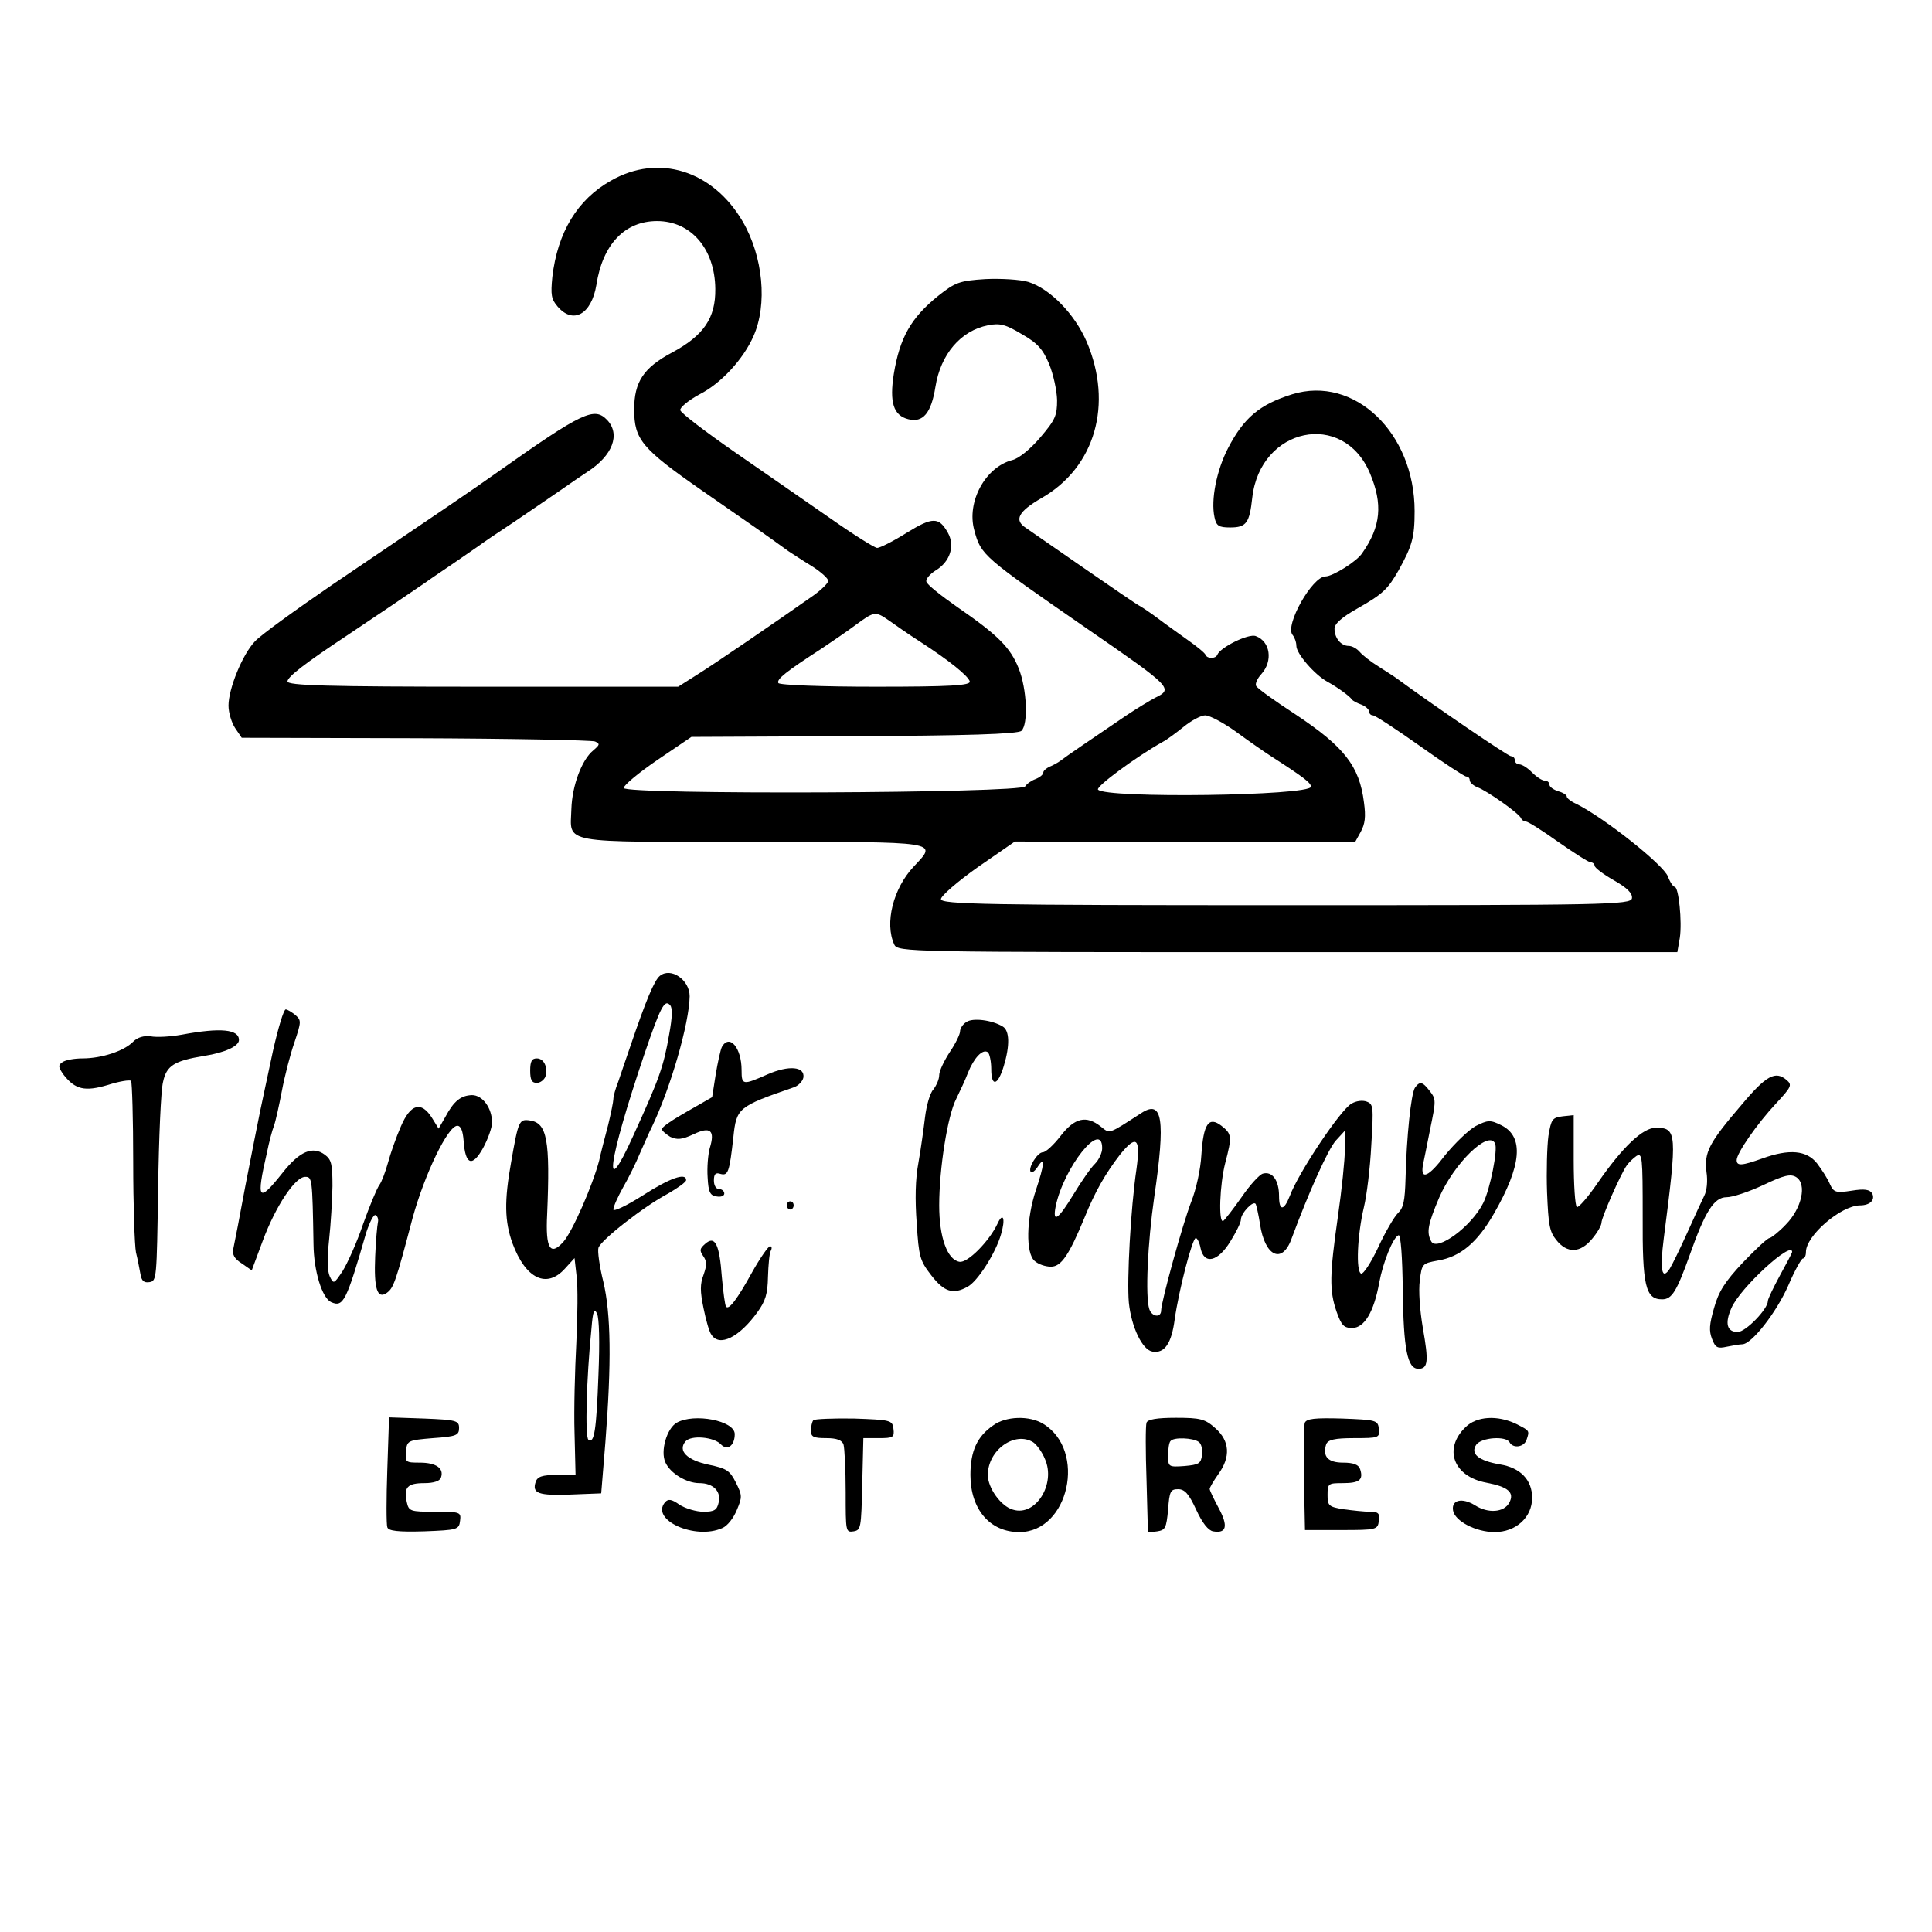 <?xml version="1.0" encoding="utf-8"?>
<svg viewBox="1.407 6.55 500 500" xmlns="http://www.w3.org/2000/svg">
  <g id="surface1" transform="matrix(6.135, 0, 0, 7.213, -107.236, -11.267)" style="">
    <path style=" stroke:none;fill-rule:nonzero;fill:rgb(0%,0%,0%);fill-opacity:1;" d="M 43.48 8.953 C 42.062 9.629 41.227 10.812 41.008 12.41 C 40.934 13.055 40.965 13.203 41.227 13.465 C 41.887 14.125 42.66 13.746 42.867 12.691 C 43.129 11.238 44.066 10.402 45.426 10.402 C 46.859 10.402 47.867 11.402 47.883 12.836 C 47.898 13.879 47.398 14.508 46.055 15.121 C 44.855 15.664 44.461 16.176 44.461 17.16 C 44.461 18.242 44.781 18.566 47.328 20.074 C 49.418 21.305 50.016 21.656 50.969 22.246 C 51.129 22.332 51.566 22.582 51.961 22.785 C 52.344 22.992 52.648 23.227 52.648 23.312 C 52.648 23.387 52.371 23.621 52.035 23.828 C 50.398 24.809 47.824 26.305 47.105 26.684 L 46.316 27.109 L 38.082 27.109 C 31.445 27.109 29.836 27.066 29.836 26.918 C 29.836 26.758 30.566 26.273 32.336 25.277 C 33.215 24.781 35.406 23.52 35.656 23.371 C 35.789 23.285 36.301 22.992 36.781 22.715 C 37.266 22.434 37.777 22.129 37.906 22.055 C 38.039 21.965 38.727 21.57 39.43 21.176 C 40.133 20.766 41.008 20.266 41.375 20.047 C 41.738 19.828 42.25 19.535 42.484 19.402 C 43.555 18.816 43.891 18.055 43.32 17.539 C 42.777 17.059 42.297 17.246 38.684 19.418 C 37.602 20.074 36.312 20.809 31.734 23.445 C 30.172 24.355 28.695 25.262 28.461 25.484 C 27.934 25.953 27.348 27.184 27.348 27.785 C 27.348 28.047 27.48 28.398 27.625 28.59 L 27.906 28.941 L 35.23 28.957 C 39.254 28.969 42.66 29.027 42.809 29.074 C 43.027 29.16 43.012 29.191 42.734 29.395 C 42.25 29.73 41.844 30.656 41.812 31.492 C 41.77 32.766 41.215 32.676 49.445 32.676 C 57.504 32.676 57.258 32.648 56.246 33.57 C 55.387 34.348 55.02 35.594 55.43 36.355 C 55.574 36.633 55.926 36.633 72.027 36.633 L 88.465 36.633 L 88.57 36.121 C 88.672 35.551 88.523 34.289 88.352 34.289 C 88.293 34.289 88.16 34.129 88.07 33.922 C 87.883 33.5 85.41 31.828 84.211 31.316 C 83.977 31.227 83.801 31.109 83.801 31.051 C 83.801 30.992 83.641 30.906 83.438 30.859 C 83.23 30.801 83.07 30.699 83.07 30.625 C 83.07 30.539 82.98 30.48 82.879 30.48 C 82.762 30.48 82.527 30.348 82.34 30.188 C 82.148 30.023 81.914 29.895 81.797 29.895 C 81.695 29.895 81.609 29.82 81.609 29.746 C 81.609 29.66 81.535 29.602 81.445 29.602 C 81.328 29.602 78.23 27.812 76.637 26.816 C 76.52 26.742 76.168 26.551 75.844 26.375 C 75.539 26.215 75.188 25.98 75.07 25.863 C 74.953 25.746 74.75 25.645 74.602 25.645 C 74.281 25.645 74.004 25.367 74.004 25.027 C 74.004 24.852 74.309 24.617 74.98 24.297 C 76.051 23.781 76.254 23.605 76.707 22.934 C 77.277 22.055 77.383 21.762 77.383 20.809 C 77.383 17.996 74.836 15.93 72.219 16.617 C 70.844 16.984 70.184 17.453 69.512 18.551 C 69.031 19.344 68.781 20.398 68.941 21.027 C 69.016 21.336 69.117 21.395 69.602 21.395 C 70.289 21.395 70.418 21.234 70.535 20.324 C 70.871 17.805 74.367 17.176 75.496 19.445 C 76.051 20.559 75.961 21.363 75.172 22.316 C 74.953 22.609 73.93 23.152 73.621 23.152 C 73.066 23.152 71.898 24.91 72.234 25.25 C 72.32 25.336 72.395 25.512 72.395 25.645 C 72.395 25.922 73.168 26.684 73.711 26.934 C 74.148 27.137 74.633 27.445 74.734 27.562 C 74.777 27.621 74.953 27.695 75.145 27.754 C 75.32 27.812 75.465 27.93 75.465 28.004 C 75.465 28.078 75.539 28.137 75.625 28.137 C 75.715 28.137 76.605 28.633 77.602 29.234 C 78.594 29.836 79.488 30.332 79.559 30.332 C 79.648 30.332 79.707 30.391 79.707 30.465 C 79.707 30.539 79.852 30.656 80.027 30.715 C 80.422 30.832 81.812 31.668 81.871 31.828 C 81.898 31.887 81.988 31.945 82.074 31.945 C 82.164 31.945 82.762 32.266 83.438 32.676 C 84.109 33.074 84.723 33.41 84.809 33.41 C 84.898 33.41 84.973 33.469 84.973 33.527 C 84.973 33.602 85.336 33.836 85.789 34.055 C 86.359 34.332 86.578 34.523 86.551 34.699 C 86.508 34.934 85.496 34.949 71.953 34.949 C 59.332 34.949 57.402 34.918 57.402 34.73 C 57.402 34.613 58.105 34.098 58.953 33.586 L 60.52 32.664 L 67.684 32.676 L 74.867 32.691 L 75.113 32.312 C 75.289 32.031 75.332 31.785 75.246 31.258 C 75.055 29.953 74.41 29.262 72.363 28.105 C 71.488 27.621 70.742 27.168 70.695 27.078 C 70.652 27.008 70.742 26.816 70.918 26.656 C 71.414 26.188 71.297 25.484 70.684 25.293 C 70.375 25.191 69.176 25.703 69.059 25.965 C 68.984 26.113 68.637 26.113 68.562 25.965 C 68.547 25.906 68.195 25.66 67.801 25.426 C 67.391 25.176 66.836 24.84 66.559 24.66 C 66.266 24.473 65.93 24.281 65.812 24.223 C 65.695 24.18 64.613 23.547 63.398 22.832 C 62.199 22.129 61.102 21.48 60.984 21.41 C 60.473 21.129 60.664 20.824 61.645 20.34 C 63.91 19.238 64.672 16.969 63.547 14.727 C 63.035 13.73 62.012 12.836 61.09 12.586 C 60.754 12.5 59.934 12.457 59.273 12.484 C 58.18 12.543 58.004 12.602 57.285 13.086 C 56.129 13.879 55.664 14.594 55.414 15.883 C 55.223 16.91 55.398 17.379 56.027 17.512 C 56.645 17.645 56.992 17.293 57.168 16.352 C 57.387 15.18 58.238 14.332 59.391 14.141 C 59.891 14.055 60.137 14.113 60.824 14.465 C 61.484 14.785 61.703 15.004 61.965 15.531 C 62.141 15.898 62.289 16.469 62.301 16.824 C 62.301 17.379 62.23 17.527 61.602 18.156 C 61.176 18.582 60.695 18.918 60.414 18.977 C 59.273 19.227 58.473 20.484 58.809 21.496 C 59.086 22.391 59.188 22.449 63.547 25.016 C 67.145 27.125 67.215 27.184 66.441 27.504 C 66.207 27.609 65.668 27.887 65.227 28.137 C 63.707 29.016 62.668 29.613 62.449 29.762 C 62.332 29.836 62.113 29.938 61.98 29.98 C 61.836 30.039 61.719 30.129 61.719 30.188 C 61.719 30.262 61.57 30.363 61.395 30.422 C 61.207 30.48 61.016 30.598 60.957 30.684 C 60.797 30.934 44.02 30.992 44.02 30.742 C 44.02 30.641 44.664 30.188 45.453 29.73 L 46.875 28.91 L 53.746 28.883 C 58.383 28.867 60.664 28.809 60.797 28.691 C 61.09 28.457 61.031 27.195 60.68 26.449 C 60.328 25.703 59.816 25.262 58.09 24.25 C 57.402 23.84 56.816 23.445 56.789 23.344 C 56.746 23.254 56.934 23.066 57.184 22.934 C 57.785 22.625 58.004 22.055 57.695 21.586 C 57.316 21.012 57.051 21.012 55.957 21.586 C 55.387 21.891 54.828 22.129 54.711 22.129 C 54.609 22.129 53.719 21.656 52.738 21.07 C 51.773 20.5 49.961 19.43 48.715 18.699 C 47.473 17.965 46.434 17.293 46.406 17.188 C 46.375 17.102 46.742 16.836 47.223 16.617 C 48.133 16.223 49.066 15.355 49.492 14.535 C 50.09 13.395 49.902 11.68 49.039 10.418 C 47.781 8.586 45.484 7.973 43.48 8.953 Z M 55.211 24.734 C 55.457 24.883 56.043 25.234 56.527 25.496 C 57.754 26.172 58.543 26.715 58.617 26.918 C 58.66 27.066 57.797 27.109 54.641 27.109 C 52.414 27.109 50.586 27.051 50.543 26.977 C 50.457 26.844 50.867 26.566 52.359 25.746 C 52.797 25.496 53.453 25.117 53.82 24.883 C 54.594 24.398 54.641 24.398 55.211 24.734 Z M 69.82 28.707 C 70.332 29.027 71.004 29.426 71.324 29.602 C 72.715 30.363 73.023 30.566 73.008 30.699 C 72.965 31.023 64.352 31.125 64.027 30.801 C 63.926 30.699 65.621 29.629 66.762 29.086 C 66.926 29.016 67.32 28.766 67.641 28.547 C 67.961 28.324 68.371 28.137 68.547 28.137 C 68.738 28.137 69.309 28.398 69.82 28.707 Z M 69.82 28.707 "/>
    <path style=" stroke:none;fill-rule:nonzero;fill:rgb(0%,0%,0%);fill-opacity:1;" d="M 45.543 37.484 C 45.309 37.645 44.957 38.363 44.301 40.004 C 44.125 40.445 43.891 41.016 43.789 41.281 C 43.672 41.527 43.582 41.809 43.582 41.91 C 43.582 41.996 43.48 42.422 43.363 42.832 C 43.23 43.258 43.055 43.828 42.984 44.109 C 42.703 45.016 41.855 46.656 41.477 47.023 C 40.922 47.551 40.715 47.273 40.789 46.043 C 40.922 43.375 40.789 42.758 40.059 42.672 C 39.605 42.613 39.574 42.688 39.27 44.168 C 38.977 45.559 38.992 46.289 39.328 47.082 C 39.883 48.355 40.773 48.723 41.551 47.977 L 41.945 47.609 L 42.031 48.254 C 42.09 48.621 42.074 49.691 42.02 50.656 C 41.961 51.609 41.914 53.062 41.945 53.883 L 41.988 55.391 L 41.184 55.391 C 40.586 55.391 40.379 55.449 40.305 55.641 C 40.145 56.051 40.422 56.137 41.77 56.094 L 43.07 56.051 L 43.246 54.219 C 43.508 51.348 43.48 49.617 43.16 48.461 C 42.996 47.902 42.91 47.359 42.953 47.242 C 43.055 46.965 44.855 45.762 45.895 45.293 C 46.305 45.09 46.652 44.883 46.652 44.812 C 46.652 44.531 45.965 44.738 44.812 45.367 C 44.137 45.734 43.582 45.953 43.582 45.867 C 43.582 45.762 43.773 45.41 43.992 45.074 C 44.211 44.754 44.547 44.18 44.723 43.812 C 44.914 43.449 45.117 43.051 45.191 42.934 C 45.996 41.516 46.785 39.184 46.801 38.215 C 46.801 37.629 46.012 37.16 45.543 37.484 Z M 45.938 39.578 C 45.703 40.738 45.527 41.16 44.418 43.227 C 43.113 45.676 43.348 44.18 44.883 40.312 C 45.57 38.598 45.746 38.305 45.98 38.539 C 46.082 38.641 46.07 38.965 45.938 39.578 Z M 42.953 51.801 C 42.867 53.793 42.777 54.277 42.531 54.129 C 42.383 54.027 42.441 51.977 42.66 50.129 C 42.719 49.5 42.777 49.398 42.895 49.602 C 42.984 49.777 43.012 50.598 42.953 51.801 Z M 42.953 51.801 "/>
    <path style=" stroke:none;fill-rule:nonzero;fill:rgb(0%,0%,0%);fill-opacity:1;" d="M 29.223 40.18 C 29.016 41.016 28.766 41.984 28.68 42.348 C 28.594 42.715 28.312 43.902 28.066 44.988 C 27.832 46.07 27.598 47.098 27.555 47.258 C 27.496 47.477 27.582 47.625 27.906 47.801 L 28.328 48.051 L 28.797 46.98 C 29.336 45.75 30.156 44.695 30.582 44.695 C 30.875 44.695 30.887 44.738 30.934 47.113 C 30.945 48.078 31.297 49.047 31.68 49.191 C 32.191 49.383 32.32 49.164 33.156 46.699 C 33.301 46.32 33.477 46.027 33.551 46.07 C 33.637 46.102 33.68 46.219 33.652 46.32 C 33.621 46.438 33.562 46.98 33.535 47.551 C 33.477 48.707 33.621 49.105 34.031 48.855 C 34.309 48.68 34.398 48.488 35.113 46.172 C 35.625 44.59 36.605 42.863 37 42.863 C 37.148 42.863 37.234 43.039 37.266 43.402 C 37.336 44.27 37.629 44.355 38.082 43.668 C 38.289 43.344 38.465 42.934 38.465 42.746 C 38.465 42.23 38.07 41.762 37.617 41.762 C 37.148 41.777 36.855 41.969 36.488 42.555 L 36.211 42.965 L 35.934 42.582 C 35.48 41.969 35.027 42.07 34.617 42.891 C 34.414 43.285 34.18 43.859 34.078 44.18 C 33.973 44.504 33.812 44.871 33.711 44.988 C 33.609 45.105 33.301 45.734 33.023 46.395 C 32.762 47.055 32.363 47.801 32.16 48.078 C 31.793 48.547 31.781 48.547 31.621 48.27 C 31.516 48.078 31.504 47.652 31.59 46.965 C 31.664 46.395 31.723 45.527 31.734 45.031 C 31.734 44.238 31.691 44.078 31.414 43.902 C 30.902 43.578 30.348 43.77 29.617 44.562 C 28.605 45.645 28.504 45.543 28.973 43.812 C 29.059 43.449 29.191 43.023 29.266 42.863 C 29.336 42.699 29.484 42.129 29.602 41.602 C 29.719 41.074 29.953 40.297 30.129 39.871 C 30.422 39.125 30.422 39.082 30.172 38.891 C 30.023 38.789 29.836 38.688 29.762 38.688 C 29.676 38.688 29.441 39.359 29.223 40.18 Z M 29.223 40.18 "/>
    <path style=" stroke:none;fill-rule:nonzero;fill:rgb(0%,0%,0%);fill-opacity:1;" d="M 58.473 39.141 C 58.324 39.215 58.207 39.375 58.207 39.477 C 58.207 39.578 58.016 39.918 57.77 40.223 C 57.535 40.531 57.328 40.898 57.328 41.043 C 57.328 41.191 57.215 41.41 57.082 41.559 C 56.934 41.691 56.789 42.145 56.73 42.555 C 56.672 42.965 56.555 43.695 56.453 44.18 C 56.32 44.781 56.305 45.5 56.379 46.363 C 56.469 47.566 56.512 47.699 56.992 48.227 C 57.535 48.824 57.914 48.93 58.527 48.637 C 58.953 48.445 59.715 47.418 59.934 46.762 C 60.137 46.188 60.02 45.938 59.785 46.379 C 59.438 47.008 58.516 47.801 58.18 47.742 C 57.668 47.668 57.328 46.863 57.328 45.719 C 57.328 44.402 57.68 42.496 58.047 41.895 C 58.207 41.617 58.441 41.191 58.543 40.957 C 58.793 40.43 59.156 40.094 59.379 40.223 C 59.449 40.27 59.523 40.547 59.523 40.824 C 59.523 41.484 59.801 41.426 60.051 40.723 C 60.312 39.988 60.301 39.449 60.008 39.301 C 59.555 39.066 58.734 38.98 58.473 39.141 Z M 58.473 39.141 "/>
    <path style=" stroke:none;fill-rule:nonzero;fill:rgb(0%,0%,0%);fill-opacity:1;" d="M 25.375 39.594 C 24.891 39.668 24.309 39.695 24.059 39.652 C 23.781 39.625 23.516 39.684 23.328 39.844 C 22.945 40.18 21.996 40.445 21.191 40.445 C 20.84 40.445 20.445 40.504 20.328 40.59 C 20.152 40.691 20.168 40.766 20.402 41.043 C 20.883 41.559 21.281 41.645 22.258 41.398 C 22.742 41.266 23.18 41.207 23.238 41.25 C 23.281 41.309 23.328 42.613 23.328 44.152 C 23.328 45.703 23.387 47.156 23.445 47.406 C 23.516 47.641 23.59 47.992 23.633 48.18 C 23.68 48.43 23.781 48.504 24.016 48.473 C 24.32 48.43 24.32 48.355 24.379 45.133 C 24.41 43.316 24.496 41.586 24.586 41.293 C 24.73 40.707 25.051 40.531 26.324 40.355 C 27.203 40.238 27.789 40.004 27.789 39.785 C 27.789 39.402 27.027 39.332 25.375 39.594 Z M 25.375 39.594 "/>
    <path style=" stroke:none;fill-rule:nonzero;fill:rgb(0%,0%,0%);fill-opacity:1;" d="M 48.16 40.035 C 48.102 40.137 47.984 40.59 47.898 41.031 L 47.75 41.836 L 46.699 42.348 C 46.113 42.629 45.629 42.906 45.629 42.98 C 45.629 43.039 45.789 43.156 45.98 43.258 C 46.273 43.375 46.477 43.359 46.961 43.168 C 47.676 42.875 47.883 43.023 47.648 43.668 C 47.574 43.902 47.531 44.371 47.559 44.707 C 47.59 45.25 47.664 45.367 47.941 45.398 C 48.117 45.426 48.262 45.383 48.262 45.293 C 48.262 45.207 48.16 45.133 48.043 45.133 C 47.91 45.133 47.824 45 47.824 44.824 C 47.824 44.59 47.898 44.531 48.102 44.59 C 48.422 44.664 48.48 44.531 48.645 43.273 C 48.773 42.219 48.848 42.172 51.188 41.484 C 51.391 41.426 51.566 41.266 51.598 41.133 C 51.672 40.738 50.996 40.68 50.09 41.016 C 49.039 41.41 48.992 41.41 48.992 40.867 C 48.992 40.062 48.48 39.551 48.16 40.035 Z M 48.16 40.035 "/>
    <path style=" stroke:none;fill-rule:nonzero;fill:rgb(0%,0%,0%);fill-opacity:1;" d="M 40.074 40.883 C 40.074 41.219 40.145 41.324 40.352 41.324 C 40.496 41.324 40.656 41.219 40.715 41.102 C 40.832 40.766 40.656 40.445 40.352 40.445 C 40.145 40.445 40.074 40.547 40.074 40.883 Z M 40.074 40.883 "/>
    <path style=" stroke:none;fill-rule:nonzero;fill:rgb(0%,0%,0%);fill-opacity:1;" d="M 91.172 42.113 C 89.797 43.477 89.594 43.812 89.695 44.52 C 89.754 44.84 89.711 45.191 89.605 45.367 C 89.504 45.543 89.184 46.129 88.891 46.688 C 88.598 47.242 88.262 47.828 88.145 47.992 C 87.809 48.43 87.723 48.035 87.895 46.891 C 88.465 43.125 88.453 42.934 87.559 42.934 C 87.004 42.934 86.156 43.625 85.117 44.898 C 84.695 45.426 84.285 45.82 84.227 45.777 C 84.152 45.734 84.094 44.973 84.094 44.094 L 84.094 42.48 L 83.625 42.523 C 83.188 42.57 83.145 42.629 83.027 43.227 C 82.969 43.594 82.938 44.504 82.969 45.25 C 83.027 46.422 83.07 46.656 83.363 46.965 C 83.816 47.449 84.371 47.434 84.867 46.922 C 85.09 46.699 85.266 46.438 85.266 46.336 C 85.266 46.16 86.066 44.605 86.332 44.285 C 86.418 44.18 86.594 44.035 86.742 43.945 C 86.988 43.828 87.004 43.961 87.004 46.102 C 86.988 48.605 87.121 49.09 87.824 49.09 C 88.234 49.09 88.438 48.812 88.992 47.492 C 89.637 45.938 90.016 45.426 90.543 45.426 C 90.793 45.426 91.48 45.234 92.094 44.988 C 92.957 44.637 93.25 44.578 93.484 44.707 C 93.938 44.957 93.719 45.82 93.043 46.406 C 92.75 46.672 92.43 46.879 92.355 46.891 C 92.27 46.891 91.773 47.289 91.23 47.77 C 90.469 48.461 90.207 48.812 90.016 49.398 C 89.812 50 89.797 50.219 89.93 50.512 C 90.074 50.832 90.164 50.863 90.559 50.789 C 90.805 50.746 91.098 50.703 91.203 50.703 C 91.598 50.703 92.648 49.559 93.148 48.59 C 93.41 48.062 93.703 47.625 93.762 47.625 C 93.836 47.625 93.891 47.523 93.891 47.391 C 93.891 46.805 95.355 45.734 96.16 45.719 C 96.598 45.719 96.816 45.527 96.688 45.293 C 96.582 45.148 96.363 45.117 95.824 45.191 C 95.148 45.281 95.062 45.25 94.902 44.957 C 94.812 44.766 94.566 44.445 94.359 44.211 C 93.922 43.742 93.191 43.684 92.051 44.035 C 91.188 44.297 90.969 44.312 90.969 44.094 C 90.969 43.844 91.832 42.789 92.621 42.07 C 93.277 41.469 93.32 41.398 93.074 41.219 C 92.605 40.883 92.227 41.043 91.172 42.113 Z M 93.309 47.391 C 93.309 47.418 93.074 47.801 92.797 48.227 C 92.52 48.664 92.285 49.074 92.285 49.148 C 92.285 49.441 91.348 50.262 91.012 50.262 C 90.559 50.262 90.457 49.953 90.75 49.398 C 91.113 48.68 93.309 46.965 93.309 47.391 Z M 93.309 47.391 "/>
    <path style=" stroke:none;fill-rule:nonzero;fill:rgb(0%,0%,0%);fill-opacity:1;" d="M 77.395 41.5 C 77.234 41.719 77.043 43.242 77 44.754 C 76.973 45.559 76.914 45.809 76.68 45.996 C 76.52 46.129 76.137 46.688 75.844 47.23 C 75.539 47.785 75.215 48.195 75.129 48.168 C 74.895 48.094 74.969 46.762 75.246 45.777 C 75.363 45.367 75.508 44.371 75.555 43.566 C 75.656 42.172 75.641 42.086 75.363 41.996 C 75.188 41.938 74.91 41.969 74.719 42.07 C 74.266 42.277 72.48 44.547 72.117 45.383 C 71.867 45.926 71.664 45.926 71.664 45.383 C 71.664 44.824 71.383 44.488 70.988 44.578 C 70.844 44.605 70.434 44.988 70.082 45.426 C 69.719 45.867 69.367 46.246 69.309 46.277 C 69.102 46.363 69.16 44.973 69.395 44.195 C 69.688 43.242 69.672 43.156 69.234 42.863 C 68.695 42.512 68.473 42.789 68.387 43.918 C 68.355 44.414 68.168 45.148 67.961 45.586 C 67.582 46.422 66.691 49.191 66.691 49.484 C 66.691 49.766 66.297 49.719 66.191 49.441 C 66.016 48.988 66.121 47.066 66.398 45.426 C 66.879 42.629 66.75 41.91 65.855 42.406 C 64.438 43.184 64.539 43.156 64.145 42.891 C 63.531 42.48 63.047 42.57 62.449 43.227 C 62.156 43.551 61.82 43.812 61.703 43.812 C 61.469 43.812 61.059 44.387 61.191 44.52 C 61.25 44.562 61.383 44.473 61.5 44.312 C 61.805 43.918 61.762 44.27 61.41 45.164 C 61 46.203 60.973 47.434 61.352 47.711 C 61.5 47.828 61.805 47.918 62.039 47.918 C 62.477 47.918 62.801 47.508 63.457 46.16 C 63.91 45.207 64.352 44.562 64.965 43.887 C 65.652 43.168 65.828 43.301 65.652 44.402 C 65.402 45.836 65.242 48.414 65.328 49.207 C 65.434 50.086 65.898 50.906 66.324 50.965 C 66.836 51.039 67.129 50.672 67.262 49.809 C 67.438 48.754 68.008 46.891 68.152 46.891 C 68.211 46.891 68.312 47.055 68.355 47.258 C 68.504 47.859 69.09 47.742 69.613 47.008 C 69.848 46.688 70.055 46.336 70.055 46.23 C 70.055 45.996 70.594 45.516 70.684 45.676 C 70.711 45.734 70.801 46.055 70.859 46.379 C 71.062 47.551 71.793 47.844 72.188 46.922 C 72.922 45.234 73.738 43.695 74.062 43.391 L 74.441 43.039 L 74.441 43.711 C 74.441 44.078 74.309 45.164 74.148 46.113 C 73.797 48.211 73.781 48.766 74.09 49.531 C 74.297 50.027 74.398 50.117 74.75 50.117 C 75.262 50.117 75.668 49.543 75.891 48.488 C 76.051 47.758 76.473 46.863 76.707 46.789 C 76.797 46.762 76.867 47.551 76.883 48.738 C 76.914 50.879 77.074 51.582 77.543 51.582 C 77.953 51.582 77.98 51.316 77.73 50.117 C 77.602 49.469 77.543 48.781 77.602 48.414 C 77.688 47.816 77.703 47.801 78.359 47.699 C 79.312 47.566 80.027 47.055 80.73 46.012 C 81.898 44.285 82.004 43.258 81.051 42.848 C 80.57 42.641 80.465 42.656 79.953 42.875 C 79.648 43.023 79.078 43.492 78.668 43.918 C 77.98 44.695 77.629 44.824 77.73 44.285 C 77.762 44.152 77.906 43.566 78.039 42.98 C 78.289 41.953 78.289 41.91 78.023 41.617 C 77.719 41.281 77.602 41.25 77.395 41.5 Z M 64.203 43.668 C 64.203 43.828 64.07 44.078 63.898 44.227 C 63.734 44.355 63.328 44.855 63.004 45.309 C 62.348 46.23 62.098 46.379 62.242 45.75 C 62.582 44.355 64.203 42.629 64.203 43.668 Z M 80.773 43.492 C 80.906 43.695 80.57 45.133 80.277 45.633 C 79.781 46.48 78.316 47.391 78.082 47.008 C 77.879 46.688 77.938 46.406 78.418 45.441 C 79.047 44.211 80.496 43.008 80.773 43.492 Z M 80.773 43.492 "/>
    <path style=" stroke:none;fill-rule:nonzero;fill:rgb(0%,0%,0%);fill-opacity:1;" d="M 50.895 45.719 C 50.895 45.793 50.969 45.867 51.043 45.867 C 51.129 45.867 51.188 45.793 51.188 45.719 C 51.188 45.633 51.129 45.574 51.043 45.574 C 50.969 45.574 50.895 45.633 50.895 45.719 Z M 50.895 45.719 "/>
    <path style=" stroke:none;fill-rule:nonzero;fill:rgb(0%,0%,0%);fill-opacity:1;" d="M 47.457 47.098 C 47.223 47.273 47.211 47.332 47.371 47.535 C 47.531 47.727 47.531 47.859 47.387 48.211 C 47.238 48.547 47.238 48.797 47.387 49.41 C 47.488 49.836 47.633 50.277 47.723 50.363 C 48.059 50.805 48.891 50.453 49.652 49.559 C 50.004 49.148 50.09 48.898 50.105 48.285 C 50.121 47.859 50.164 47.434 50.223 47.348 C 50.281 47.258 50.266 47.184 50.191 47.184 C 50.121 47.184 49.77 47.609 49.434 48.121 C 48.805 49.09 48.453 49.484 48.336 49.352 C 48.293 49.309 48.219 48.84 48.16 48.297 C 48.059 47.098 47.867 46.789 47.457 47.098 Z M 47.457 47.098 "/>
    <path style=" stroke:none;fill-rule:nonzero;fill:rgb(0%,0%,0%);fill-opacity:1;" d="M 34.047 55.199 C 34.004 56.227 34.004 57.164 34.047 57.266 C 34.09 57.398 34.484 57.441 35.598 57.414 C 37 57.367 37.074 57.355 37.117 57.031 C 37.164 56.723 37.117 56.711 36.066 56.711 C 35.012 56.711 34.953 56.695 34.867 56.359 C 34.734 55.832 34.895 55.684 35.613 55.684 C 36.008 55.684 36.27 55.609 36.312 55.48 C 36.445 55.156 36.109 54.949 35.422 54.949 C 34.82 54.949 34.793 54.938 34.836 54.539 C 34.879 54.16 34.91 54.145 35.977 54.07 C 36.957 54.012 37.074 53.969 37.074 53.707 C 37.074 53.441 36.957 53.414 35.598 53.367 L 34.121 53.324 Z M 34.047 55.199 "/>
    <path style=" stroke:none;fill-rule:nonzero;fill:rgb(0%,0%,0%);fill-opacity:1;" d="M 46.258 53.516 C 45.836 53.719 45.559 54.539 45.777 54.938 C 45.98 55.332 46.668 55.684 47.211 55.684 C 47.793 55.684 48.133 55.977 48.027 56.371 C 47.957 56.652 47.84 56.711 47.387 56.711 C 47.078 56.711 46.625 56.594 46.375 56.461 C 46.039 56.254 45.895 56.242 45.762 56.371 C 45.133 57.004 47.035 57.734 48.176 57.297 C 48.395 57.223 48.656 56.93 48.789 56.652 C 49.023 56.184 49.023 56.125 48.746 55.656 C 48.496 55.23 48.352 55.156 47.605 55.023 C 46.699 54.863 46.289 54.527 46.625 54.188 C 46.859 53.953 47.824 54.027 48.117 54.293 C 48.395 54.539 48.703 54.336 48.703 53.926 C 48.703 53.441 46.988 53.164 46.258 53.516 Z M 46.258 53.516 "/>
    <path style=" stroke:none;fill-rule:nonzero;fill:rgb(0%,0%,0%);fill-opacity:1;" d="M 52.02 53.426 C 51.961 53.484 51.918 53.66 51.918 53.809 C 51.918 54.027 52.035 54.07 52.562 54.07 C 53.016 54.07 53.234 54.145 53.293 54.305 C 53.336 54.438 53.383 55.199 53.383 56.008 C 53.383 57.426 53.383 57.457 53.719 57.414 C 54.023 57.367 54.039 57.309 54.082 55.715 L 54.129 54.07 L 54.785 54.07 C 55.387 54.07 55.445 54.043 55.398 53.734 C 55.355 53.426 55.281 53.414 53.73 53.367 C 52.855 53.355 52.078 53.383 52.02 53.426 Z M 52.02 53.426 "/>
    <path style=" stroke:none;fill-rule:nonzero;fill:rgb(0%,0%,0%);fill-opacity:1;" d="M 59.598 53.617 C 58.926 54.012 58.645 54.539 58.645 55.391 C 58.645 56.621 59.465 57.441 60.707 57.441 C 62.801 57.441 63.559 54.512 61.719 53.559 C 61.133 53.25 60.125 53.281 59.598 53.617 Z M 61.293 54.219 C 61.441 54.305 61.672 54.57 61.789 54.82 C 62.258 55.715 61.395 56.887 60.445 56.637 C 59.934 56.52 59.379 55.859 59.379 55.391 C 59.379 54.496 60.52 53.809 61.293 54.219 Z M 61.293 54.219 "/>
    <path style=" stroke:none;fill-rule:nonzero;fill:rgb(0%,0%,0%);fill-opacity:1;" d="M 66.074 53.516 C 66.031 53.617 66.031 54.555 66.074 55.582 L 66.133 57.457 L 66.527 57.414 C 66.867 57.367 66.91 57.297 66.984 56.637 C 67.039 55.977 67.086 55.902 67.406 55.902 C 67.684 55.902 67.859 56.066 68.168 56.637 C 68.43 57.121 68.68 57.383 68.883 57.414 C 69.453 57.5 69.527 57.223 69.117 56.578 C 68.914 56.254 68.738 55.949 68.738 55.891 C 68.738 55.844 68.898 55.609 69.102 55.363 C 69.629 54.746 69.586 54.176 68.984 53.719 C 68.547 53.383 68.344 53.34 67.32 53.34 C 66.5 53.34 66.121 53.398 66.074 53.516 Z M 68.27 54.203 C 68.387 54.262 68.445 54.48 68.414 54.672 C 68.371 54.98 68.285 55.023 67.684 55.07 C 66.996 55.113 66.984 55.098 66.984 54.688 C 66.984 54.453 67.027 54.219 67.086 54.176 C 67.215 54.027 68.035 54.059 68.27 54.203 Z M 68.27 54.203 "/>
    <path style=" stroke:none;fill-rule:nonzero;fill:rgb(0%,0%,0%);fill-opacity:1;" d="M 72.746 53.531 C 72.715 53.633 72.699 54.539 72.715 55.551 L 72.758 57.367 L 74.297 57.367 C 75.773 57.367 75.832 57.355 75.875 57.031 C 75.918 56.77 75.859 56.711 75.496 56.711 C 75.262 56.711 74.762 56.664 74.383 56.621 C 73.754 56.535 73.711 56.488 73.711 56.109 C 73.711 55.699 73.738 55.684 74.352 55.684 C 75.055 55.684 75.23 55.566 75.086 55.188 C 75.027 55.023 74.809 54.949 74.367 54.949 C 73.727 54.949 73.492 54.73 73.652 54.293 C 73.727 54.129 74.004 54.07 74.836 54.07 C 75.875 54.07 75.918 54.059 75.875 53.734 C 75.832 53.426 75.758 53.414 74.324 53.367 C 73.184 53.34 72.805 53.367 72.746 53.531 Z M 72.746 53.531 "/>
    <path style=" stroke:none;fill-rule:nonzero;fill:rgb(0%,0%,0%);fill-opacity:1;" d="M 79.531 53.676 C 78.582 54.453 79.02 55.449 80.41 55.668 C 81.328 55.816 81.609 56.02 81.375 56.387 C 81.152 56.738 80.48 56.781 79.926 56.477 C 79.383 56.195 78.93 56.285 79.004 56.664 C 79.078 57.047 79.969 57.441 80.758 57.441 C 81.652 57.441 82.34 56.914 82.34 56.211 C 82.34 55.566 81.84 55.129 80.98 55.012 C 80.07 54.879 79.723 54.629 79.984 54.305 C 80.203 54.043 81.242 53.984 81.387 54.219 C 81.535 54.453 82.004 54.395 82.105 54.129 C 82.238 53.793 82.238 53.809 81.664 53.559 C 80.875 53.238 80 53.281 79.531 53.676 Z M 79.531 53.676 "/>
  </g>
</svg>